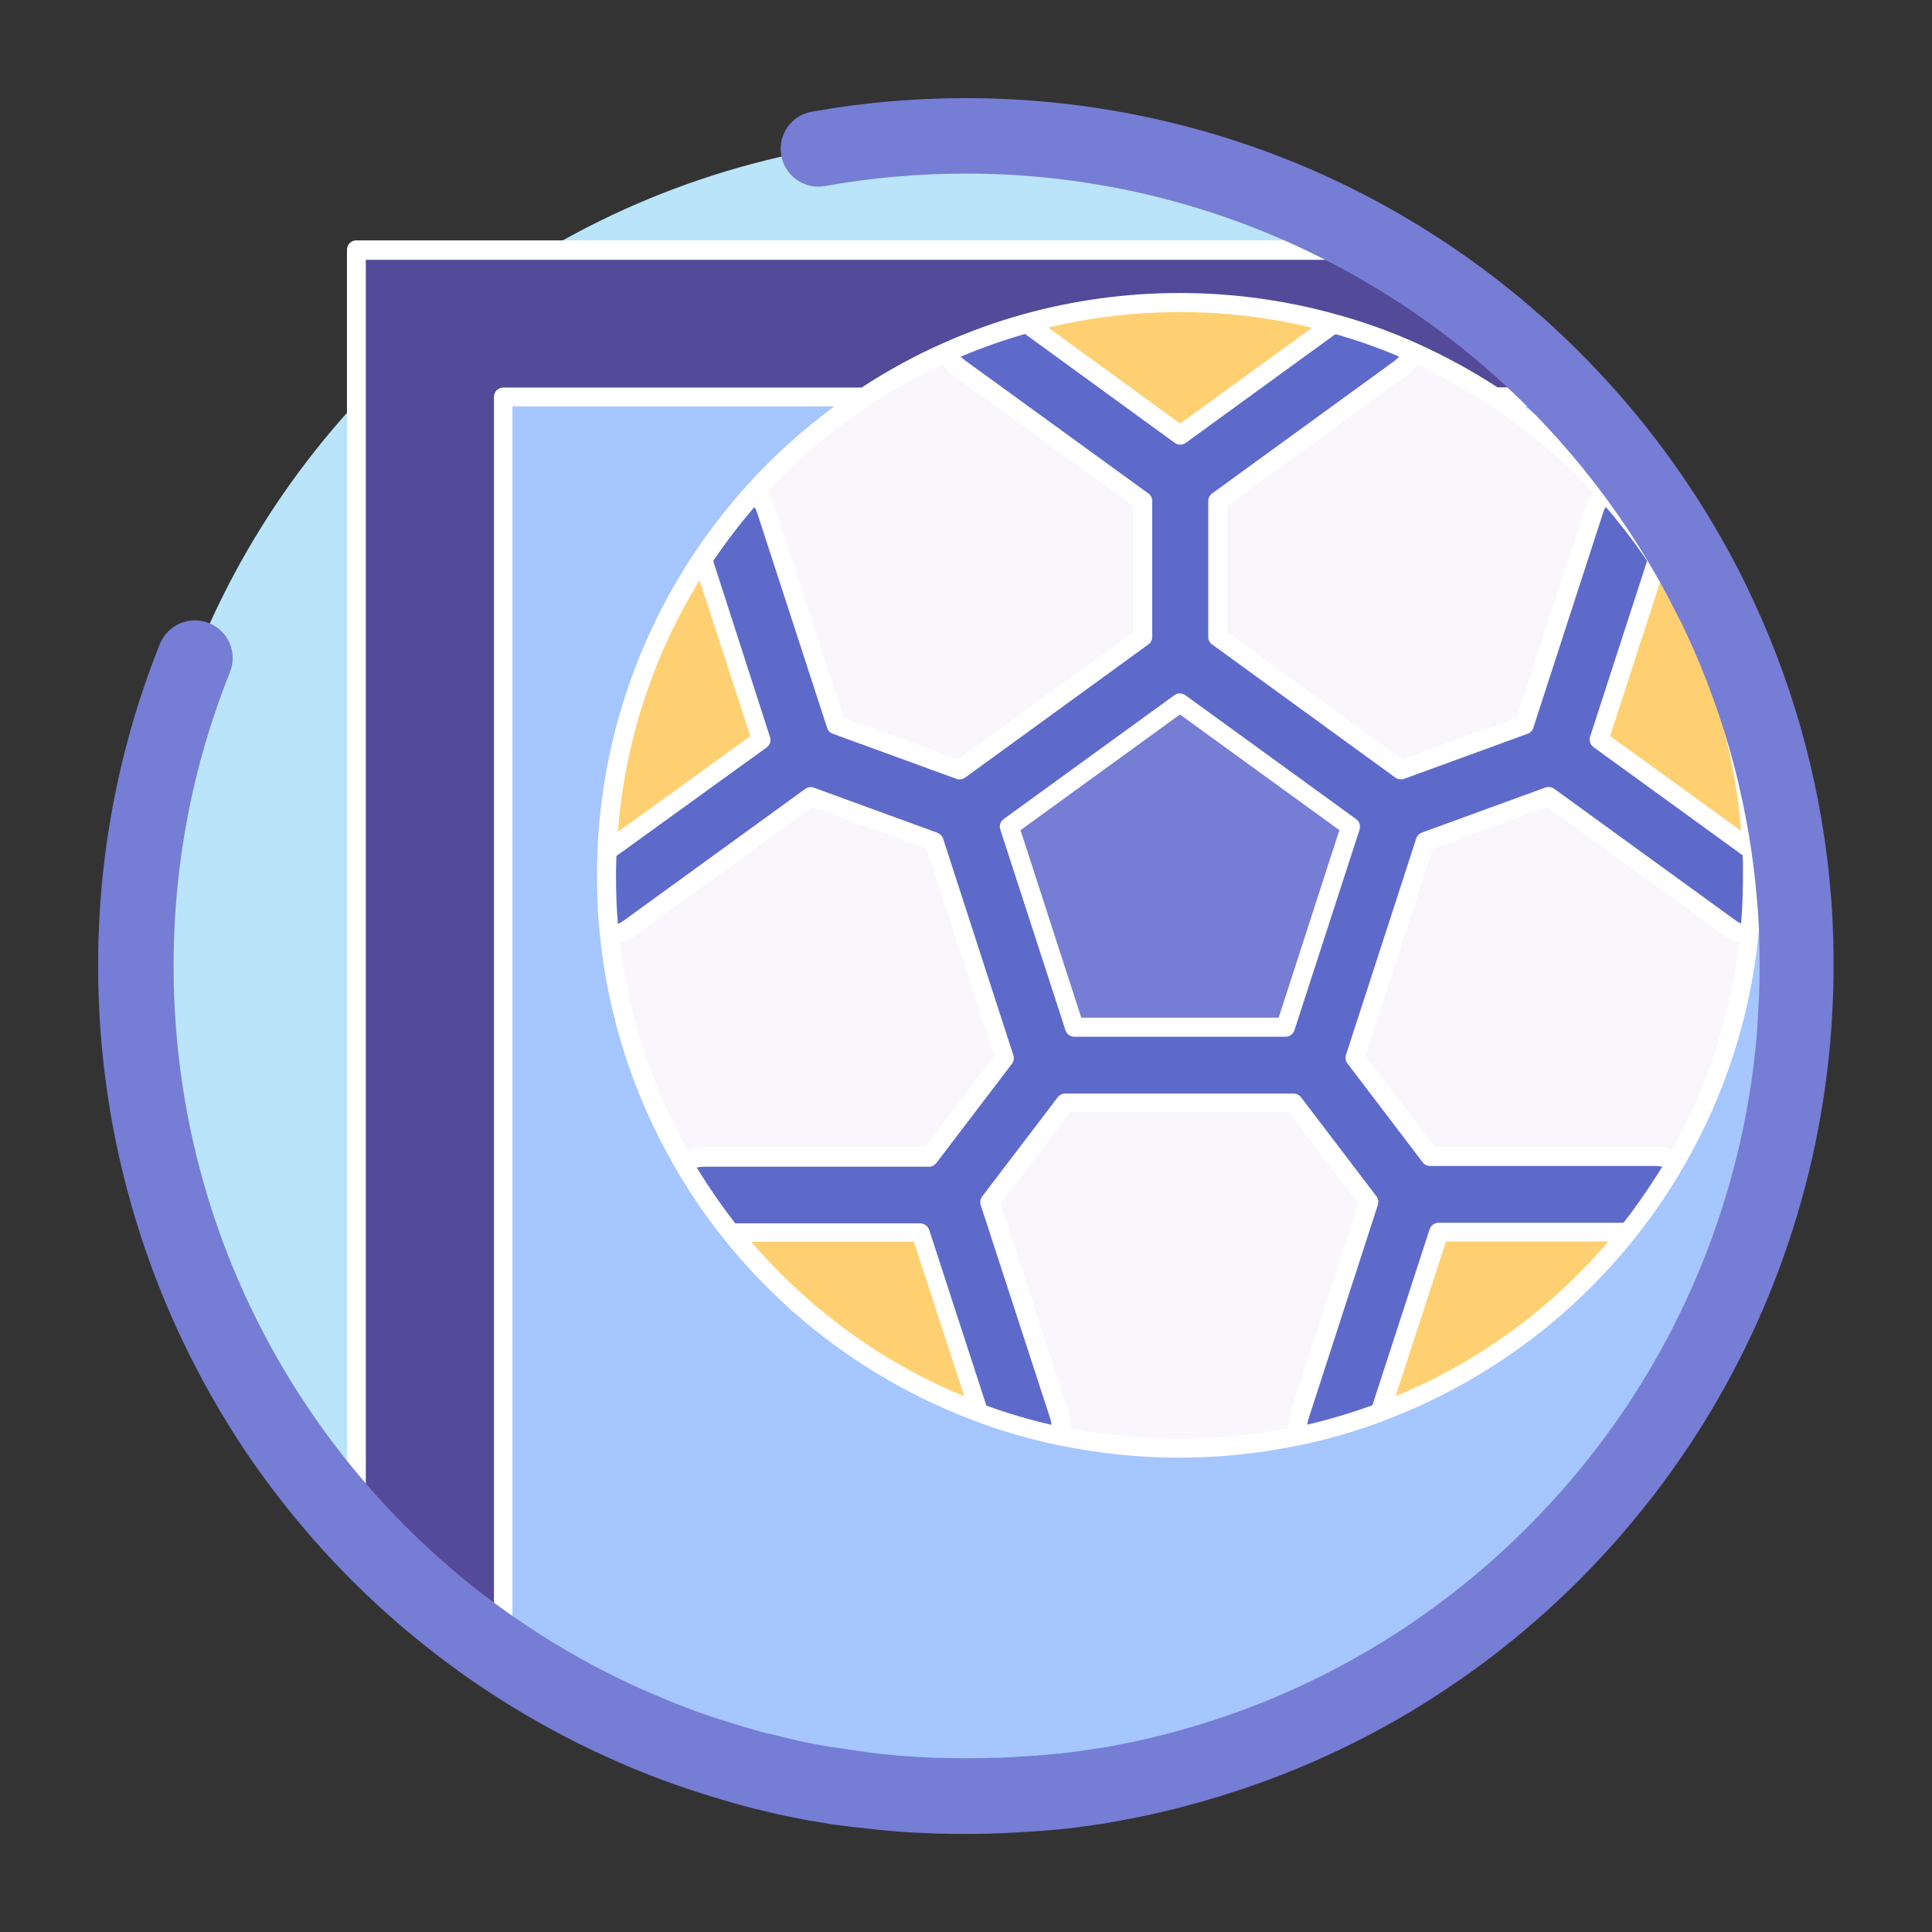 <?xml version="1.0" encoding="utf-8"?>
<!-- Generator: Adobe Illustrator 24.0.0, SVG Export Plug-In . SVG Version: 6.00 Build 0)  -->
<svg version="1.1" id="Capa_1" xmlns="http://www.w3.org/2000/svg" xmlns:xlink="http://www.w3.org/1999/xlink" x="0px" y="0px"
	 viewBox="0 0 1024 1024" style="enable-background:new 0 0 1024 1024;" xml:space="preserve">
<rect x="0" y="0" width="1024" height="1024" fill="#333333" stroke="none"/>
<style type="text/css">
	.st0{fill:#BAE4FA;}
	.st1{fill:#534A9A;}
	.st2{fill:#A5C6FF;}
	.st3{fill:#F9F7FC;}
	.st4{fill:#767DD4;}
	.st5{fill:#FFD071;}
	.st6{fill:#5E6ACA;}
	.st7{fill:#FFFFFF;}
</style>
<g>
	<circle class="st0" cx="512" cy="512" r="440"/>
	<g>
		<path class="st1" d="M952,512c0,58.4-11.3,114-31.9,165c-10.2,25.2-22.6,49.1-37.1,71.7c-4.5,7.1-9.2,14-14.2,20.8
			c-7.6,10.5-15.6,20.6-24,30.4c-1.5,1.7-3,3.4-4.5,5c-8.7,9.7-17.8,19-27.2,28c-0.7,0.7-1.5,1.4-2.2,2.1
			c-39,36.1-84.6,65.3-134.8,85.4C625.3,940.8,570,952,512,952c-90.8,0-175.2-27.5-245.2-74.7c-4.5-3-9-6.2-13.5-9.4
			c-23.3-17-44.9-36.2-64.4-57.3V132.7h546.3c3,1.8,6.1,3.6,9.1,5.5c7.7,4.8,15.2,9.8,22.6,15.1c4.5,3.2,9,6.5,13.4,9.9
			c2.6,2,5.2,4,7.8,6.1c0.2,0.1,0.3,0.3,0.5,0.4c4,3.3,8,6.6,12,10.1c2.3,2,4.6,4,6.9,6.1l0.3,0.3c1.2,1,2.4,2.1,3.5,3.2
			c0.6,0.6,1.2,1.1,1.8,1.7c6.7,6.2,13.1,12.7,19.4,19.3c19.6,20.8,37.2,43.5,52.5,67.9c4,6.3,7.8,12.7,11.4,19.3
			c6.2,11.1,12,22.6,17.3,34.3c0.8,1.9,1.7,3.7,2.5,5.6c0.7,1.7,1.5,3.4,2.2,5.1c3.2,7.5,6.1,15.2,8.8,22.8c4.8,13.7,9,27.7,12.5,42
			C947.7,440.9,952,475.9,952,512z"/>
		<path class="st2" d="M952,512c0,58.4-11.3,114-31.9,165c-10.2,25.2-22.6,49.1-37.1,71.7c-4.5,7.1-9.2,14-14.2,20.8
			c-7.6,10.5-15.6,20.6-24,30.4c-1.5,1.7-3,3.4-4.5,5c-8.7,9.7-17.8,19-27.2,28c-0.7,0.7-1.5,1.4-2.2,2.1
			c-39,36.1-84.6,65.3-134.8,85.4C625.3,940.8,570,952,512,952c-90.8,0-175.2-27.5-245.2-74.7V210.4h565.6
			c19.6,20.8,37.2,43.5,52.5,67.9c4,6.3,7.8,12.7,11.4,19.3c6.2,11.1,12,22.6,17.3,34.3c0.8,1.9,1.7,3.7,2.5,5.6
			c0.7,1.7,1.5,3.4,2.2,5.1c3.2,7.5,6.1,15.2,8.8,22.8c4.8,13.7,9,27.7,12.5,42C947.7,440.9,952,475.9,952,512z"/>
	</g>
	<g>
		<path class="st3" d="M928.9,464.1c0,10.7-0.6,21.2-1.6,31.5c-4.5,43.5-18.2,84.3-39.1,120.4c-7.5,13-15.9,25.3-25.2,37
			c-34,42.8-79.3,76.1-131.5,95.6c-13.9,5.2-28.2,9.4-43,12.5c-20.4,4.3-41.6,6.6-63.3,6.6s-42.8-2.3-63.2-6.6
			c-14.8-3.1-29.1-7.3-43-12.5c-52.1-19.4-97.4-52.8-131.5-95.5c-9.3-11.7-17.7-24-25.2-37c-20.9-36.1-34.6-76.9-39.1-120.5
			c-1.1-10.4-1.6-20.9-1.6-31.6c0-4.4,0.1-8.8,0.3-13.1c2.4-57,20.6-110,50.2-154.6c8.3-12.5,17.4-24.3,27.4-35.4
			c28.3-31.5,63.2-57,102.4-74.4c13.5-6,27.6-11.1,42.1-15.1c25.9-7.2,53.1-11,81.2-11c28.2,0,55.5,3.8,81.4,11
			c14.5,4,28.6,9.1,42.1,15.1c39.2,17.5,73.9,43,102.2,74.4c10,11.1,19.2,22.9,27.4,35.4c29.6,44.6,47.7,97.5,50.1,154.4
			C928.8,455.2,928.9,459.7,928.9,464.1z"/>
		<path class="st4" d="M625.4,347.8l-113.9,82.7L555,564.4h140.8l43.5-133.9L625.4,347.8z"/>
		<g>
			<g>
				<path class="st5" d="M730.3,179.1l-104.9,76.2l-104.9-76.2c32.7-12,68-18.6,104.9-18.6C662.3,160.4,697.6,167,730.3,179.1z"/>
				<g>
					<path class="st5" d="M426.8,399.6L322,475.7c-0.2-3.8-0.3-7.7-0.3-11.6c0-70.9,24.3-136.1,65-187.8L426.8,399.6z"/>
					<path class="st5" d="M542.7,756.4c-70.2-19.8-130.1-64.2-169.7-123.3h129.6L542.7,756.4z"/>
					<path class="st5" d="M877.7,633c-39.6,59.1-99.5,103.5-169.7,123.3L748.1,633H877.7z"/>
				</g>
				<path class="st5" d="M929.1,464.1c0,3.9-0.1,7.8-0.3,11.6L824,399.6l40-123.3C904.8,328,929.1,393.2,929.1,464.1L929.1,464.1z"
					/>
			</g>
		</g>
		<path class="st6" d="M928.6,450.8L847.5,392l31-95.5c-8.3-12.5-17.4-24.3-27.4-35.4c-2.7,2.3-4.9,5.4-6.1,9.1l-37,114l-65.5,23.9
			l-97-70.5v-72.1l96.6-70.2c3.1-2.3,5.4-5.3,6.8-8.6c-13.5-6-27.6-11.1-42.1-15.1l-81.3,59l-81.3-59.1c-14.5,4-28.6,9.1-42.1,15.1
			c1.3,3.4,3.6,6.4,6.8,8.7l96.7,70.2v72.1l-97,70.5l-65.5-23.9l-37.1-114c-1.2-3.7-3.4-6.8-6.1-9.1c-10,11.1-19.1,22.9-27.4,35.4
			l31.1,95.6L322,451c-0.2,4.3-0.3,8.7-0.3,13.1c0,10.7,0.5,21.2,1.6,31.6c3.6-0.2,7.2-1.5,10.4-3.8l96.2-69.8l65.5,23.9l37.2,114.7
			l-40,52.5H373c-3.9,0-7.5,1.1-10.6,3c7.5,13,16,25.3,25.2,37H488l31.1,95.5c13.9,5.2,28.2,9.4,43,12.5c0.8-3.5,0.8-7.2-0.4-10.9
			L524.8,637l40-52.5h121l39.9,52.4L689,750.1c-1.2,3.7-1.3,7.5-0.4,11c14.7-3.1,29.1-7.3,43-12.5l31.1-95.6H863
			c9.3-11.7,17.7-24,25.2-37c-3.1-1.9-6.7-3-10.5-3H758l-39.9-52.4L755.3,446l65.5-23.9l96.2,69.8c3.1,2.3,6.7,3.5,10.2,3.8
			c1.1-10.4,1.6-20.9,1.6-31.5C928.9,459.7,928.8,455.2,928.6,450.8z M681.3,544.4H569.5L535,438.1l90.4-65.6l90.4,65.6L681.3,544.4
			z"/>
	</g>
</g>
<g>
	<path class="st7" d="M933.9,464.1c0-2.2,0-4.2-0.1-6.1c0-2.4-0.1-4.8-0.2-7.4c0-0.5-0.1-0.9-0.3-1.4
		c-2.6-55.3-19.9-108.7-50.3-154.8c-0.1-0.2-0.2-0.5-0.4-0.7c-8.5-12.8-17.9-24.9-27.9-36c0,0-0.1-0.1-0.1-0.1c0,0-0.1-0.1-0.1-0.1
		c-14.2-15.7-29.7-29.8-46.4-42.2h24.2c0,0,0.1,0,0.1,0c1.2,0,2.5-0.5,3.4-1.4c2-1.9,2.1-5.1,0.2-7.1c-7.7-8-13.7-14-19.6-19.5
		c-0.3-0.3-0.7-0.6-1-0.9c-0.2-0.2-0.5-0.5-0.7-0.7c-1.2-1.2-2.4-2.3-3.7-3.4l-0.1-0.1c-0.1-0.1-0.1-0.1-0.2-0.2
		c-2.4-2.2-4.7-4.2-7-6.2c-4.1-3.5-8.1-6.9-12.1-10.2c0,0-0.1-0.1-0.1-0.1c-0.2-0.1-0.4-0.3-0.6-0.5c-2.6-2.1-5.2-4.1-7.7-6
		c-4.1-3.2-8.5-6.4-13.5-10c-7.4-5.3-14.9-10.3-22.8-15.3c-2.2-1.4-4.5-2.8-6.8-4.1c-0.8-0.5-1.6-1-2.4-1.5
		c-0.8-0.5-1.7-0.7-2.6-0.7H188.9c-2.8,0-5,2.2-5,5v677.9c0,1.3,0.5,2.5,1.3,3.4c19.6,21.2,41.5,40.7,65.1,57.9c0,0,0.1,0.1,0.1,0.1
		c4.4,3.1,9,6.4,13.5,9.4c0,0,0,0,0,0c0,0,0,0,0,0c0.2,0.2,0.5,0.3,0.8,0.4c0.1,0,0.2,0.1,0.2,0.1c0.2,0.1,0.4,0.1,0.6,0.2
		c0.1,0,0.2,0,0.2,0.1c0.3,0.1,0.6,0.1,0.9,0.1c0.3,0,0.6,0,0.9-0.1c0.1,0,0.1,0,0.2,0c0.3-0.1,0.5-0.1,0.8-0.2c0.1,0,0.1,0,0.2-0.1
		c0.2-0.1,0.5-0.2,0.7-0.4c0,0,0,0,0.1,0c0.2-0.2,0.5-0.3,0.7-0.5c0,0,0.1-0.1,0.1-0.1c0.2-0.2,0.4-0.4,0.5-0.6c0,0,0,0,0-0.1
		c0,0,0,0,0,0c0-0.1,0.1-0.1,0.1-0.2c0.1-0.2,0.3-0.5,0.4-0.7c0.1-0.1,0.1-0.3,0.1-0.5c0-0.2,0.1-0.3,0.1-0.5
		c0.1-0.3,0.1-0.5,0.1-0.8c0-0.1,0-0.1,0-0.2v0c0,0,0,0,0,0V215.4h170.6c-16.9,12.5-32.6,26.6-46.6,42.2c-10,11.1-19.4,23.2-27.9,36
		c-31,46.7-48.7,101.1-51,157.1c-0.2,4.4-0.3,8.8-0.3,13.3c0,11.3,0.5,21.8,1.6,32.1c4.5,43.5,17.9,84.7,39.7,122.5
		c7.5,13,16.1,25.7,25.6,37.6c35,43.9,81,77.3,133.1,96.8c0.2,0.1,0.4,0.2,0.7,0.3c14.3,5.4,29,9.6,43.7,12.7
		c0.3,0.1,0.6,0.1,0.9,0.1c20.8,4.3,42.1,6.5,63.3,6.5c21.5,0,43.1-2.2,64.2-6.7c0.1,0,0.2,0,0.2,0c14.8-3.1,29.5-7.4,43.7-12.7
		c0.2-0.1,0.4-0.2,0.6-0.3c52.3-19.7,98.2-53.2,133-96.9c1.2-1.5,2.4-3,3.5-4.5c1.5-2,3-4,4.5-6c3-4.1,5.9-8.3,8.7-12.6
		c3.1-4.8,6.1-9.6,8.9-14.5c0,0,0,0,0,0c21.9-37.8,35.2-79,39.7-122.4C933.4,484.8,933.9,474.4,933.9,464.1z M886.1,609.5
		c-2.7-1-5.6-1.5-8.4-1.5H760.5l-36.8-48.3l35.6-109.8l60.7-22.2l94,68.2c2.3,1.7,5,3,7.8,3.8C917.2,538.5,905.2,575.4,886.1,609.5z
		 M878.4,622.6c-0.3,0.4-0.5,0.8-0.8,1.2c-0.7,1-1.3,2.1-2,3.1c-0.3,0.5-0.6,1-1,1.5c-0.6,1-1.3,1.9-1.9,2.9c-0.3,0.5-0.6,1-1,1.4
		c-0.7,1.1-1.5,2.1-2.2,3.2c-0.2,0.3-0.5,0.7-0.7,1c-1,1.4-2,2.8-3,4.2c-0.2,0.2-0.3,0.4-0.5,0.7c-0.8,1.1-1.7,2.3-2.6,3.4
		c-0.3,0.4-0.7,0.9-1,1.3c-0.4,0.5-0.8,1.1-1.3,1.6h-97.9c-2.2,0-4.1,1.4-4.8,3.5l-30.3,93.2c-11.3,4.1-22.9,7.6-34.5,10.3
		c0.1-1.1,0.3-2.2,0.7-3.3l36.7-113.2c0.5-1.6,0.2-3.3-0.8-4.6l-39.9-52.4c-0.9-1.2-2.4-2-4-2h-121c-1.6,0-3,0.7-4,2l-40,52.5
		c-1,1.3-1.3,3-0.8,4.6l36.9,113.3c0.3,1,0.5,2.1,0.6,3.2c-11.6-2.7-23.2-6.1-34.5-10.2l-30.3-93.1c-0.7-2.1-2.6-3.5-4.8-3.5h-98
		c-7.6-9.8-14.4-19.7-20.4-29.6c1.1-0.2,2.2-0.4,3.4-0.4h119.6c1.6,0,3-0.7,4-2l40-52.5c1-1.3,1.3-3,0.8-4.6l-37.2-114.7
		c-0.5-1.5-1.6-2.6-3-3.2l-65.5-23.9c-1.6-0.6-3.3-0.3-4.7,0.7l-96.2,69.8c-1,0.7-2,1.3-3,1.7c-0.7-8.2-1-16.6-1-25.5
		c0-3.5,0.1-7,0.2-10.5l79.6-57.5c1.8-1.3,2.5-3.5,1.8-5.6L378,297.3c6.8-10,14.1-19.6,21.9-28.6c0.6,1,1,2,1.4,3.1l37.1,114
		c0.5,1.5,1.6,2.6,3,3.1l65.5,23.9c1.6,0.6,3.3,0.3,4.7-0.7l97-70.5c1.3-0.9,2.1-2.4,2.1-4v-72.1c0-1.6-0.8-3.1-2.1-4l-96.7-70.2
		c-1-0.7-1.8-1.5-2.6-2.3c11.1-4.7,22.5-8.7,34-12l79.3,57.7c1.8,1.3,4.1,1.3,5.9,0l79.3-57.6c11.4,3.2,22.7,7.2,33.8,11.9
		c-0.7,0.8-1.6,1.6-2.5,2.3l-96.6,70.2c-1.3,0.9-2.1,2.4-2.1,4v72.1c0,1.6,0.8,3.1,2.1,4l97,70.5c1.3,1,3.1,1.2,4.7,0.7l65.5-23.9
		c1.4-0.5,2.6-1.7,3-3.2l37-114c0.3-1.1,0.8-2.1,1.4-3c3.5,4,6.9,8.2,10.1,12.3c0.1,0.2,0.2,0.3,0.4,0.5c4,5.2,7.8,10.5,11.4,15.8
		l-30.2,93.1c-0.7,2.1,0.1,4.3,1.8,5.6l79,57.3c0.1,1.5,0.2,3.1,0.2,4.8c0,2.1,0,4.1,0,6c0,0,0,0.1,0,0.1c0,8.7-0.3,17.1-1,25.3
		c-1-0.4-2-1-2.8-1.6l-96.2-69.8c-1.3-1-3.1-1.2-4.7-0.7l-65.5,23.9c-1.4,0.5-2.6,1.7-3,3.2l-37.2,114.6c-0.5,1.6-0.2,3.3,0.8,4.6
		L754,616c0.9,1.2,2.4,2,4,2h119.7c1.1,0,2.2,0.1,3.3,0.4C880.1,619.8,879.3,621.2,878.4,622.6z M370.8,307.6l26.9,82.6l-70.2,50.7
		C331.1,393.6,346,347.9,370.8,307.6z M328.7,499.8c2.8-0.8,5.4-2.1,7.9-3.9l94-68.2l60.7,22.2L527,559.8l-36.9,48.4H373
		c-2.9,0-5.8,0.5-8.6,1.5C345.4,575.6,333.3,538.7,328.7,499.8z M555.6,173.6c22.7-5.4,46-8.2,69.6-8.2c23.9,0,47.4,2.8,70.2,8.3
		l-69.9,50.8L555.6,173.6z M853.4,390.1l26.6-81.9c24.5,40,39.2,85.3,42.8,132.2L853.4,390.1z M844.3,261.1c-1.8,2.3-3.1,4.8-4,7.6
		L804,380.3l-60.7,22.2l-92.8-67.4v-67l94.6-68.7c2.3-1.7,4.4-3.8,6-6.2c13.3,6.2,26,13.3,38.2,21.3c0.1,0.1,0.3,0.2,0.5,0.3
		C809.6,227.8,827.8,243.3,844.3,261.1z M266.8,205.4c-2.8,0-5,2.2-5,5v657.4c-1.9-1.3-3.7-2.6-5.6-3.9
		c-22.5-16.4-43.5-35-62.3-55.2V137.7h539.9c0.4,0.3,0.8,0.5,1.3,0.8c2.2,1.3,4.4,2.6,6.6,4c7.8,4.9,15.1,9.7,22.3,14.9
		c4.9,3.5,9.2,6.7,13.2,9.8c2.5,1.9,5.1,3.9,7.7,6c0,0,0.1,0,0.1,0.1c0.1,0.1,0.3,0.3,0.6,0.5c3.8,3.2,7.8,6.4,11.7,9.8
		c2.2,1.9,4.5,3.9,6.7,5.9l0.2,0.2c0.1,0.1,0.2,0.2,0.3,0.3c1.1,0.9,2.2,1.9,3.2,2.9c0.4,0.4,0.7,0.7,1.1,1c0.2,0.2,0.5,0.5,0.7,0.7
		c0,0,0.1,0.1,0.1,0.1c3.5,3.2,7,6.7,11,10.6h-26.9c-13.6-8.9-28-16.7-43.1-23.5c-13.9-6.2-28.3-11.4-42.8-15.3
		c-26.7-7.4-54.5-11.2-82.7-11.2c-28.1,0-55.8,3.8-82.5,11.2c-14.5,4-28.9,9.2-42.8,15.4c-14.9,6.6-29.4,14.5-43.1,23.5H266.8z
		 M499.8,193c1.6,2.4,3.7,4.6,6.2,6.4l94.6,68.7v67l-92.8,67.4l-60.7-22.2l-36.3-111.7c-0.9-2.9-2.4-5.6-4.3-7.9
		C432.7,232.5,464.8,209.2,499.8,193z M398.2,658.2h86.2l26.7,81.9C467.7,722.2,429,694.1,398.2,658.2z M567.6,757.1
		c0.1-2.9-0.3-5.7-1.2-8.4l-36.1-110.8l36.9-48.4h116l36.8,48.3l-35.9,110.7c-0.9,2.8-1.3,5.7-1.2,8.5c-19,3.7-38.4,5.6-57.8,5.6
		C605.9,762.7,586.6,760.8,567.6,757.1z M739.7,740l26.7-82h86.1C821.8,693.9,783.2,722,739.7,740z"/>
	<path class="st7" d="M718.7,434.1l-90.4-65.6c-1.8-1.3-4.1-1.3-5.9,0l-90.4,65.6c-1.8,1.3-2.5,3.5-1.8,5.6l34.5,106.3
		c0.7,2.1,2.6,3.5,4.8,3.5h111.8c2.2,0,4.1-1.4,4.8-3.5l34.5-106.3C721.2,437.6,720.5,435.3,718.7,434.1z M677.7,539.4H573.1
		L540.9,440l84.5-61.3l84.5,61.3L677.7,539.4z"/>
	<path class="st4" d="M512,972c-1.9,0-3.9,0-5.8,0h0c-0.1,0-0.2,0-0.3,0c-1.5,0-2.9,0-4.4-0.1c-0.7,0-1.4,0-2.1,0l-0.2,0
		c-3.3-0.1-6.6-0.2-9.9-0.4c-0.9,0-1.8-0.1-2.8-0.1l-0.6,0c-0.5,0-1-0.1-1.6-0.1c-1.1-0.1-2.2-0.1-3.3-0.2c-3.3-0.2-6.3-0.4-9.2-0.7
		c-1.1-0.1-2.3-0.2-3.4-0.3l-0.2,0c-0.2,0-0.4,0-0.8-0.1c-1.2-0.1-2.4-0.2-3.7-0.4c-1.6-0.2-3.2-0.3-4.9-0.5
		c-1.7-0.2-3.4-0.4-5.2-0.6c-0.4,0-0.8-0.1-1.2-0.1c-1.5-0.2-3.1-0.4-4.6-0.6c0,0,0,0-0.1,0c-0.3,0-0.5-0.1-0.7-0.1l-0.3,0
		c-1.2-0.2-2.5-0.4-3.7-0.5c-0.4-0.1-0.8-0.1-1.3-0.2l0,0c-1-0.1-2-0.3-3-0.5c-1.3-0.2-2.5-0.4-3.8-0.6c-1.2-0.2-2.4-0.4-3.6-0.6
		c-0.8-0.1-1.6-0.3-2.4-0.4c-3.8-0.7-7.5-1.4-11-2.1c-0.9-0.2-1.8-0.4-2.7-0.6l-0.4-0.1c-0.9-0.2-1.9-0.4-2.8-0.6
		c-2.8-0.6-5.7-1.3-8.5-2l-0.2-0.1c-0.7-0.2-1.5-0.4-2.2-0.5c-1-0.2-2.1-0.5-3.1-0.8l-0.1,0c-0.8-0.2-1.6-0.4-2.4-0.6
		c-1.3-0.3-2.6-0.7-4-1.1c-0.8-0.2-1.6-0.4-2.5-0.7c-0.8-0.2-1.6-0.4-2.4-0.7c-0.7-0.2-1.4-0.4-2-0.6c-1.2-0.3-2.5-0.7-3.7-1.1
		c-1.9-0.6-3.8-1.1-5.6-1.7c-0.8-0.3-1.7-0.5-2.6-0.8c-2.1-0.7-4.3-1.4-6.5-2.1c-1-0.3-2-0.7-3-1c-2.7-0.9-5.3-1.8-7.8-2.7
		c-1.4-0.5-2.8-1-4.1-1.5c-5.3-2-10.5-4-15.5-6.1c-1.3-0.5-2.7-1.1-4-1.7c-82-34.9-151.8-92.5-201.8-166.6C79.1,692.9,52,604,52,512
		c0-58.9,11-116.3,32.7-170.6c4.1-10.3,15.7-15.2,26-11.2c10.3,4.1,15.3,15.7,11.2,26C102,405.8,92,458.2,92,512
		c0,84,24.7,165.1,71.5,234.5c45.7,67.7,109.4,120.4,184.4,152.2c0,0,0.1,0,0.1,0c1.1,0.5,2.2,0.9,3.3,1.4c0.1,0,0.2,0.1,0.2,0.1
		c4.5,1.9,9.3,3.8,14.2,5.6c0.1,0,0.2,0.1,0.2,0.1c1.1,0.4,2.1,0.8,3.2,1.2c0.1,0,0.2,0.1,0.3,0.1c2.3,0.8,4.7,1.7,7.2,2.5
		c0.1,0,0.2,0.1,0.2,0.1c0.7,0.2,1.4,0.5,2.1,0.7c0.1,0,0.3,0.1,0.4,0.1c2.1,0.7,4,1.3,6,1.9c0,0,0.1,0,0.1,0
		c0.7,0.2,1.5,0.5,2.2,0.7c1.7,0.5,3.5,1.1,5.2,1.6c0.1,0,0.1,0,0.2,0.1c1.1,0.3,2.1,0.6,3.2,0.9c0.6,0.2,1.1,0.3,1.6,0.5
		c0.1,0,0.1,0,0.2,0.1c0.7,0.2,1.4,0.4,2.2,0.6c0.1,0,0.3,0.1,0.4,0.1c0.6,0.2,1.2,0.3,1.7,0.5c1.3,0.4,2.6,0.7,3.9,1
		c0.1,0,0.1,0,0.2,0c0.6,0.2,1.3,0.3,1.9,0.5l0.2,0c0,0,0.1,0,0.1,0c0.8,0.2,1.7,0.4,2.5,0.6c0.1,0,0.2,0,0.3,0.1
		c0.6,0.2,1.3,0.3,1.9,0.5l0.3,0.1c2.6,0.6,5.2,1.2,7.8,1.8c0.1,0,0.2,0,0.3,0.1c0.7,0.2,1.4,0.3,2.1,0.5l0.5,0.1
		c0.8,0.2,1.6,0.3,2.3,0.5c0,0,0.1,0,0.1,0c3.2,0.7,6.5,1.3,10,1.9c0.7,0.1,1.4,0.3,2.1,0.4c0.1,0,0.2,0,0.3,0
		c1,0.2,2.1,0.4,3.1,0.5c0.1,0,0.1,0,0.2,0c1.1,0.2,2.2,0.4,3.3,0.5c0.1,0,0.2,0,0.3,0c0.8,0.1,1.6,0.3,2.4,0.4c0.1,0,0.1,0,0.2,0
		l0.1,0c0.2,0,0.4,0.1,0.6,0.1c0.1,0,0.2,0,0.4,0.1c1.2,0.2,2.3,0.3,3.5,0.5l0.2,0c0.2,0,0.4,0.1,0.6,0.1c1.4,0.2,2.8,0.4,4.3,0.6
		c0.1,0,0.3,0,0.4,0.1c0.2,0,0.4,0,0.5,0.1c1.6,0.2,3.2,0.4,4.8,0.6c1.4,0.2,2.8,0.3,4.3,0.5c0.1,0,0.2,0,0.3,0
		c1.1,0.1,2.2,0.2,3.2,0.3c0.2,0,0.3,0,0.5,0.1l0.2,0c1,0.1,2.1,0.2,3.1,0.3c0,0,0.1,0,0.1,0c2.6,0.2,5.3,0.4,8.3,0.6
		c1,0.1,2,0.1,3.1,0.2c0.1,0,0.3,0,0.4,0c0.3,0,0.6,0,1,0.1l0.7,0c0.8,0,1.5,0.1,2.3,0.1c0,0,0.1,0,0.1,0c2.9,0.2,5.9,0.3,8.9,0.3
		l0.2,0c0.6,0,1.2,0,1.8,0c0.1,0,0.2,0,0.3,0c1.3,0,2.6,0.1,3.8,0.1h0c0.1,0,0.2,0,0.3,0c5.3,0.1,10.7,0,15.7-0.1c0.1,0,0.1,0,0.2,0
		l0.8,0c0.5,0,1.1,0,1.6-0.1c0.1,0,0.3,0,0.4,0c0.6,0,1.1,0,1.7,0l1,0c2.5-0.1,4.9-0.2,7.4-0.3l0.1,0c1-0.1,1.9-0.1,2.9-0.2
		c0,0,0.1,0,0.1,0c0.9-0.1,1.7-0.1,2.6-0.2l0.3,0c0.1,0,0.1,0,0.2,0c0.5,0,1-0.1,1.5-0.1l0.3,0c1.2-0.1,2.4-0.2,3.6-0.3
		c0.2,0,0.3,0,0.5,0c0.2,0,0.3,0,0.5,0c0.2,0,0.3,0,0.5,0c1.1-0.1,2.2-0.2,3.2-0.3c0.1,0,0.1,0,0.2,0c0.7-0.1,1.3-0.1,2-0.2
		c0.1,0,0.1,0,0.2,0l0.2,0c0.6-0.1,1.2-0.1,1.8-0.2c0,0,0.1,0,0.1,0c1.3-0.1,2.5-0.3,3.8-0.4c0.2,0,0.3,0,0.5,0c0.1,0,0.2,0,0.4,0
		c1.5-0.2,2.9-0.3,4.4-0.5c0.2,0,0.4-0.1,0.6-0.1c1.5-0.2,3-0.4,4.5-0.6c0.1,0,0.2,0,0.4,0l0.3,0c0.2,0,0.5-0.1,0.7-0.1
		c1.3-0.2,2.6-0.4,3.8-0.6c0.1,0,0.1,0,0.2,0c0.2,0,0.4-0.1,0.7-0.1c0.1,0,0.3,0,0.4-0.1c1.5-0.2,3.1-0.5,4.6-0.7c0.1,0,0.1,0,0.2,0
		c1.3-0.2,2.6-0.4,4-0.7l0.2,0c0.1,0,0.2,0,0.2,0c0.4-0.1,0.8-0.1,1.2-0.2l0.3-0.1c0.9-0.2,1.8-0.3,2.7-0.5c0.1,0,0.2,0,0.3-0.1
		c0.5-0.1,1-0.2,1.5-0.3l0.2,0c1.6-0.3,3.1-0.6,4.7-0.9c1.5-0.3,2.9-0.6,4.4-0.9c2.2-0.5,4-0.9,5.7-1.3c0,0,0.1,0,0.1,0
		c1.7-0.4,3.4-0.8,5.1-1.2c1.4-0.3,2.7-0.7,4-1c0.1,0,0.2,0,0.3-0.1c0.3-0.1,0.6-0.1,0.8-0.2c3.4-0.9,6.6-1.7,9.6-2.6
		c0.1,0,0.2-0.1,0.3-0.1c4.9-1.4,9.8-2.9,14.8-4.5c1.6-0.5,3.2-1.1,4.9-1.6c1.6-0.6,3.3-1.1,4.9-1.7l0.1,0c1.6-0.6,3.1-1.1,4.7-1.7
		c54.3-19.9,103.2-50.3,145.4-90.5c0,0,0.1-0.1,0.1-0.1c0.2-0.2,0.5-0.4,0.7-0.7c0.1-0.1,0.2-0.2,0.3-0.3c8.3-8,16.4-16.4,24.1-25.1
		c2.8-3.2,5.7-6.5,8.5-10c0.1-0.1,0.2-0.2,0.3-0.3c6.1-7.4,12-15.1,17.6-22.8c43.7-60.9,70.3-132.5,77-207c0.1-1.5,0.3-3.1,0.4-4.7
		c0-0.1,0-0.2,0-0.3l0-0.3c0-0.1,0-0.2,0-0.3l0-0.2c0.1-1.2,0.2-2.4,0.2-3.5c0-0.2,0-0.5,0.1-0.7c0-0.3,0-0.5,0-0.8c0,0,0-0.2,0-0.2
		c0.1-1.7,0.2-3.3,0.3-5c0.1-1.1,0.1-2.4,0.2-3.6c0-0.1,0-0.1,0-0.2c0-0.7,0.1-1.4,0.1-2.1c0,0,0-0.1,0-0.1c0.1-1.7,0.1-3.5,0.2-5.2
		c0.1-3.3,0.1-6.8,0.1-10.4c0-1.8,0-3.6,0-5.4c0-1.8,0-3.4-0.1-5.1l0-0.9c0,0,0-0.1,0-0.1c0-1-0.1-2-0.1-3.1l0-1.2
		c0-0.2,0-0.5,0-0.7c-0.1-1.7-0.1-3.4-0.2-5.1l0-0.1c-0.1-1.7-0.2-3.5-0.3-5.3c-0.1-1.8-0.2-3.6-0.4-5.4
		c-3.8-50.5-16.6-99.4-38-145.1c-0.5-1.1-1-2.1-1.5-3.1c0-0.1-0.1-0.2-0.1-0.3c-0.5-1.1-1.1-2.3-1.7-3.4c0,0,0-0.1-0.1-0.1
		c-0.6-1.3-1.3-2.6-2-4c0,0,0-0.1-0.1-0.1c-3.1-6.3-6.5-12.6-10-18.7c-16.5-29.1-36.6-56.3-59.6-80.7c-27.3-29-58.5-54-92.8-74.2
		C660.7,112,587.1,92,512,92c-25.1,0-50.2,2.2-74.7,6.6c-10.9,2-21.3-5.3-23.2-16.2c-2-10.9,5.3-21.3,16.2-23.2
		c26.8-4.8,54.3-7.2,81.7-7.2c82.2,0,162.9,21.9,233.3,63.5c37.5,22.1,71.7,49.4,101.6,81.2c25.2,26.7,47.2,56.5,65.3,88.3
		c3.8,6.7,7.5,13.6,11,20.5c0.8,1.5,1.5,3,2.2,4.5c0.7,1.3,1.3,2.7,1.9,4c0.6,1.2,1.1,2.4,1.7,3.6c23.4,50.1,37.4,103.6,41.6,159
		c0.1,1.9,0.3,3.9,0.4,5.8c0.1,1.9,0.2,3.9,0.3,5.8l0,0.2c0.1,1.8,0.2,3.6,0.2,5.5c0,0.2,0,0.4,0,0.5l0.1,1.6c0,1.1,0.1,2.2,0.1,3.3
		l0,1c0,0,0,0.1,0,0.1c0,1.8,0.1,3.7,0.1,5.6c0,1.9,0,3.9,0,5.9c0,3.9,0,7.8-0.1,11.4c-0.1,1.9-0.1,3.8-0.2,5.7
		c0,0.9-0.1,1.7-0.1,2.6c-0.1,1.3-0.1,2.6-0.2,3.9c-0.1,1.9-0.2,3.7-0.3,5.5c0,0.7-0.1,1.3-0.1,1.9c-0.1,1.3-0.2,2.6-0.3,3.9l0,0.1
		c0,0.4-0.1,0.9-0.1,1.3c-0.1,1.7-0.3,3.3-0.4,5c-7.3,81.8-36.4,160.2-84.3,226.9c-6.1,8.5-12.6,17-19.4,25.1
		c-0.2,0.2-0.3,0.4-0.5,0.6c-3.1,3.7-6.1,7.3-9.1,10.7c-8.3,9.4-17.1,18.6-26.2,27.4c-0.4,0.4-0.9,0.8-1.3,1.2
		c-46.2,44-99.7,77.3-159.2,99.1c-1.7,0.6-3.4,1.2-5.1,1.8l-0.2,0.1c-1.8,0.6-3.6,1.2-5.3,1.8c-1.8,0.6-3.6,1.2-5.4,1.8
		c-5.4,1.7-10.7,3.4-16,4.9c-0.3,0.1-0.5,0.2-0.8,0.2c-3.3,0.9-6.6,1.8-10.2,2.8c-0.5,0.1-1,0.2-1.5,0.4c-1.5,0.4-2.9,0.7-4.4,1.1
		c-1.8,0.4-3.6,0.9-5.4,1.3c-2,0.5-4.1,0.9-6.5,1.5c-1.5,0.3-3.2,0.7-4.8,1c-1.6,0.3-3.3,0.7-5,1c0,0-0.1,0-0.1,0l-0.3,0.1
		c-0.6,0.1-1.3,0.2-1.9,0.3c-1,0.2-2,0.4-3,0.6l-0.3,0.1c-0.6,0.1-1.1,0.2-1.7,0.3l-0.1,0c-1.5,0.3-2.9,0.5-4.4,0.8
		c-1.7,0.3-3.4,0.6-5.1,0.8c-0.5,0.1-1,0.2-1.5,0.2c-1.3,0.2-2.7,0.4-4,0.6c-0.5,0.1-1,0.2-1.5,0.2c-1.5,0.2-3,0.4-4.5,0.6
		c-0.3,0-0.5,0.1-0.8,0.1c-1.6,0.2-3.2,0.4-4.8,0.6c-0.5,0.1-0.9,0.1-1.3,0.1c-1.3,0.2-2.7,0.3-4,0.4c-0.7,0.1-1.5,0.2-2.2,0.2
		l-0.1,0c-0.8,0.1-1.6,0.2-2.3,0.2c-1.2,0.1-2.4,0.2-3.6,0.3c-0.5,0.1-1.1,0.1-1.6,0.1c-1.3,0.1-2.7,0.2-4,0.3l-0.3,0
		c-0.7,0-1.3,0.1-2,0.1l-0.2,0c-1,0.1-1.9,0.1-2.9,0.2c-1.1,0.1-2.1,0.1-3.2,0.2l-0.1,0c-2.7,0.1-5.4,0.3-8.1,0.4
		c-0.1,0-0.1,0-0.2,0l-1,0c-0.7,0-1.3,0-2,0.1c-0.7,0-1.3,0-2,0.1l-0.9,0c-0.1,0-0.3,0-0.4,0C519.6,972,515.8,972,512,972z
		 M472.9,930.2C472.9,930.2,473,930.2,472.9,930.2C473,930.2,472.9,930.2,472.9,930.2z M561.8,929.5
		C561.8,929.5,561.8,929.5,561.8,929.5C561.8,929.5,561.8,929.5,561.8,929.5z M458.8,928.7C458.8,928.7,458.8,928.7,458.8,928.7
		C458.8,928.7,458.8,928.7,458.8,928.7z M567.7,928.5C567.7,928.5,567.7,928.5,567.7,928.5S567.7,928.5,567.7,928.5z M567.8,928.5
		C567.8,928.5,567.8,928.5,567.8,928.5C567.8,928.5,567.8,928.5,567.8,928.5z M567.9,928.5C567.9,928.5,567.9,928.5,567.9,928.5
		C567.9,928.5,567.9,928.5,567.9,928.5z M567.9,928.5C567.9,928.5,567.9,928.5,567.9,928.5C567.9,928.5,567.9,928.5,567.9,928.5z
		 M453.3,927.9L453.3,927.9L453.3,927.9z M625.4,916.6C625.4,916.6,625.4,916.6,625.4,916.6C625.4,916.6,625.4,916.6,625.4,916.6z
		 M625.5,916.6C625.4,916.6,625.4,916.6,625.5,916.6C625.4,916.6,625.4,916.6,625.5,916.6z M627.5,915.9
		C627.5,916,627.5,916,627.5,915.9C627.5,916,627.5,916,627.5,915.9z M835.3,780.1C835.3,780.1,835.3,780.1,835.3,780.1
		C835.3,780.1,835.3,780.1,835.3,780.1z M836.8,778.4C836.8,778.4,836.8,778.4,836.8,778.4C836.8,778.4,836.8,778.4,836.8,778.4z
		 M836.9,778.4C836.9,778.4,836.9,778.4,836.9,778.4C836.9,778.4,836.9,778.4,836.9,778.4z M971.7,495
		C971.7,495,971.7,495,971.7,495C971.7,495,971.7,495,971.7,495z M971.4,491.7C971.4,491.7,971.4,491.7,971.4,491.7
		C971.4,491.7,971.4,491.7,971.4,491.7z M971.4,491.6C971.4,491.7,971.4,491.7,971.4,491.6C971.4,491.7,971.4,491.7,971.4,491.6z"/>
</g>
</svg>
